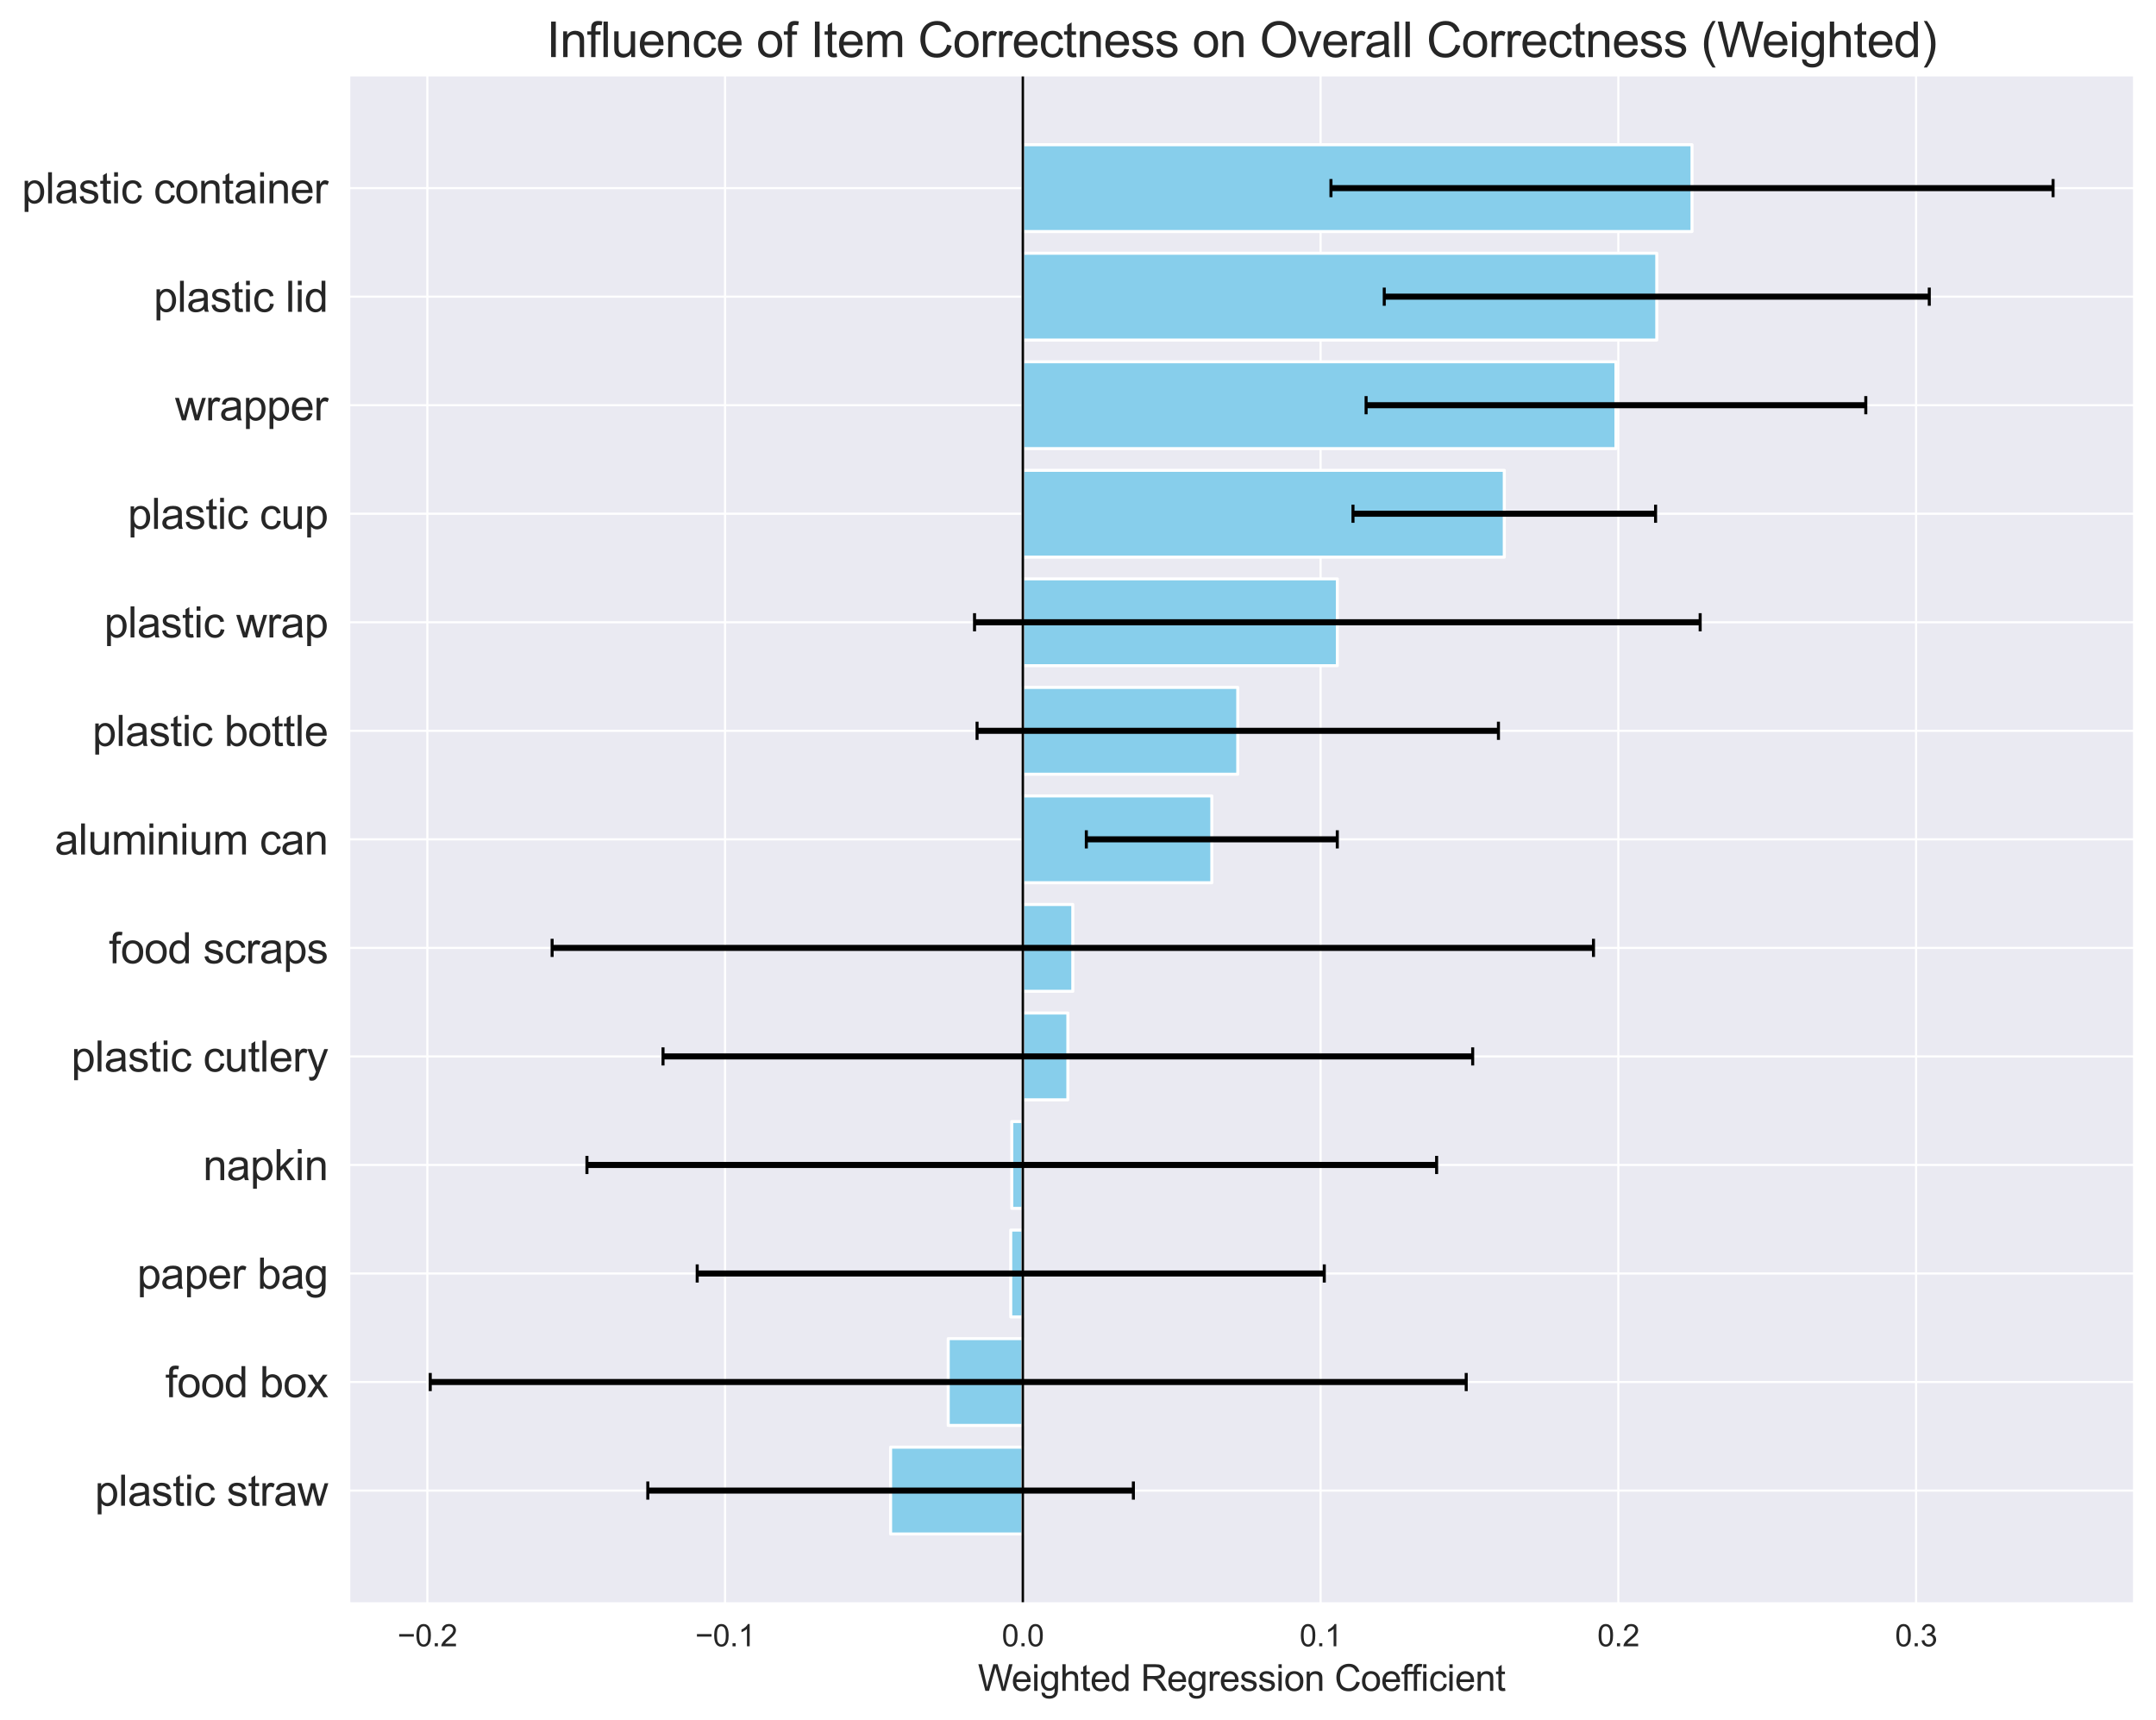 <?xml version="1.0" encoding="utf-8" standalone="no"?>
<!DOCTYPE svg PUBLIC "-//W3C//DTD SVG 1.1//EN"
  "http://www.w3.org/Graphics/SVG/1.1/DTD/svg11.dtd">
<svg xmlns:xlink="http://www.w3.org/1999/xlink" width="712.439pt" height="568.34pt" viewBox="0 0 712.439 568.34" xmlns="http://www.w3.org/2000/svg" version="1.1">
 <defs>
  <style type="text/css">*{stroke-linejoin: round; stroke-linecap: butt}</style>
 </defs>
 <g id="figure_1">
  <g id="patch_1">
   <path d="M 0 568.34 
L 712.439 568.34 
L 712.439 0 
L 0 0 
z
" style="fill: #ffffff"/>
  </g>
  <g id="axes_1">
   <g id="patch_2">
    <path d="M 115.359 529.734 
L 705.239 529.734 
L 705.239 24.858 
L 115.359 24.858 
z
" style="fill: #eaeaf2"/>
   </g>
   <g id="matplotlib.axis_1">
    <g id="xtick_1">
     <g id="line2d_1">
      <path d="M 141.21 529.734 
L 141.21 24.858 
" clip-path="url(#p2d9916a44b)" style="fill: none; stroke: #ffffff; stroke-width: 0.7; stroke-linecap: round"/>
     </g>
     <g id="text_1">
      <!-- −0.2 -->
      <g style="fill: #262626" transform="translate(131.34 543.892) scale(0.1 -0.1)">
       <defs>
        <path id="ArialMT-2212" d="M 3381 1997 
L 356 1997 
L 356 2522 
L 3381 2522 
L 3381 1997 
z
" transform="scale(0.016)"/>
        <path id="ArialMT-30" d="M 266 2259 
Q 266 3072 433 3567 
Q 600 4063 929 4331 
Q 1259 4600 1759 4600 
Q 2128 4600 2406 4451 
Q 2684 4303 2865 4023 
Q 3047 3744 3150 3342 
Q 3253 2941 3253 2259 
Q 3253 1453 3087 958 
Q 2922 463 2592 192 
Q 2263 -78 1759 -78 
Q 1097 -78 719 397 
Q 266 969 266 2259 
z
M 844 2259 
Q 844 1131 1108 757 
Q 1372 384 1759 384 
Q 2147 384 2411 759 
Q 2675 1134 2675 2259 
Q 2675 3391 2411 3762 
Q 2147 4134 1753 4134 
Q 1366 4134 1134 3806 
Q 844 3388 844 2259 
z
" transform="scale(0.016)"/>
        <path id="ArialMT-2e" d="M 581 0 
L 581 641 
L 1222 641 
L 1222 0 
L 581 0 
z
" transform="scale(0.016)"/>
        <path id="ArialMT-32" d="M 3222 541 
L 3222 0 
L 194 0 
Q 188 203 259 391 
Q 375 700 629 1000 
Q 884 1300 1366 1694 
Q 2113 2306 2375 2664 
Q 2638 3022 2638 3341 
Q 2638 3675 2398 3904 
Q 2159 4134 1775 4134 
Q 1369 4134 1125 3890 
Q 881 3647 878 3216 
L 300 3275 
Q 359 3922 746 4261 
Q 1134 4600 1788 4600 
Q 2447 4600 2831 4234 
Q 3216 3869 3216 3328 
Q 3216 3053 3103 2787 
Q 2991 2522 2730 2228 
Q 2469 1934 1863 1422 
Q 1356 997 1212 845 
Q 1069 694 975 541 
L 3222 541 
z
" transform="scale(0.016)"/>
       </defs>
       <use xlink:href="#ArialMT-2212"/>
       <use xlink:href="#ArialMT-30" transform="translate(58.398 0)"/>
       <use xlink:href="#ArialMT-2e" transform="translate(114.014 0)"/>
       <use xlink:href="#ArialMT-32" transform="translate(141.797 0)"/>
      </g>
     </g>
    </g>
    <g id="xtick_2">
     <g id="line2d_2">
      <path d="M 239.6 529.734 
L 239.6 24.858 
" clip-path="url(#p2d9916a44b)" style="fill: none; stroke: #ffffff; stroke-width: 0.7; stroke-linecap: round"/>
     </g>
     <g id="text_2">
      <!-- −0.1 -->
      <g style="fill: #262626" transform="translate(229.73 543.892) scale(0.1 -0.1)">
       <defs>
        <path id="ArialMT-31" d="M 2384 0 
L 1822 0 
L 1822 3584 
Q 1619 3391 1289 3197 
Q 959 3003 697 2906 
L 697 3450 
Q 1169 3672 1522 3987 
Q 1875 4303 2022 4600 
L 2384 4600 
L 2384 0 
z
" transform="scale(0.016)"/>
       </defs>
       <use xlink:href="#ArialMT-2212"/>
       <use xlink:href="#ArialMT-30" transform="translate(58.398 0)"/>
       <use xlink:href="#ArialMT-2e" transform="translate(114.014 0)"/>
       <use xlink:href="#ArialMT-31" transform="translate(141.797 0)"/>
      </g>
     </g>
    </g>
    <g id="xtick_3">
     <g id="line2d_3">
      <path d="M 337.991 529.734 
L 337.991 24.858 
" clip-path="url(#p2d9916a44b)" style="fill: none; stroke: #ffffff; stroke-width: 0.7; stroke-linecap: round"/>
     </g>
     <g id="text_3">
      <!-- 0.0 -->
      <g style="fill: #262626" transform="translate(331.041 543.892) scale(0.1 -0.1)">
       <use xlink:href="#ArialMT-30"/>
       <use xlink:href="#ArialMT-2e" transform="translate(55.615 0)"/>
       <use xlink:href="#ArialMT-30" transform="translate(83.398 0)"/>
      </g>
     </g>
    </g>
    <g id="xtick_4">
     <g id="line2d_4">
      <path d="M 436.381 529.734 
L 436.381 24.858 
" clip-path="url(#p2d9916a44b)" style="fill: none; stroke: #ffffff; stroke-width: 0.7; stroke-linecap: round"/>
     </g>
     <g id="text_4">
      <!-- 0.1 -->
      <g style="fill: #262626" transform="translate(429.431 543.892) scale(0.1 -0.1)">
       <use xlink:href="#ArialMT-30"/>
       <use xlink:href="#ArialMT-2e" transform="translate(55.615 0)"/>
       <use xlink:href="#ArialMT-31" transform="translate(83.398 0)"/>
      </g>
     </g>
    </g>
    <g id="xtick_5">
     <g id="line2d_5">
      <path d="M 534.771 529.734 
L 534.771 24.858 
" clip-path="url(#p2d9916a44b)" style="fill: none; stroke: #ffffff; stroke-width: 0.7; stroke-linecap: round"/>
     </g>
     <g id="text_5">
      <!-- 0.2 -->
      <g style="fill: #262626" transform="translate(527.821 543.892) scale(0.1 -0.1)">
       <use xlink:href="#ArialMT-30"/>
       <use xlink:href="#ArialMT-2e" transform="translate(55.615 0)"/>
       <use xlink:href="#ArialMT-32" transform="translate(83.398 0)"/>
      </g>
     </g>
    </g>
    <g id="xtick_6">
     <g id="line2d_6">
      <path d="M 633.161 529.734 
L 633.161 24.858 
" clip-path="url(#p2d9916a44b)" style="fill: none; stroke: #ffffff; stroke-width: 0.7; stroke-linecap: round"/>
     </g>
     <g id="text_6">
      <!-- 0.3 -->
      <g style="fill: #262626" transform="translate(626.211 543.892) scale(0.1 -0.1)">
       <defs>
        <path id="ArialMT-33" d="M 269 1209 
L 831 1284 
Q 928 806 1161 595 
Q 1394 384 1728 384 
Q 2125 384 2398 659 
Q 2672 934 2672 1341 
Q 2672 1728 2419 1979 
Q 2166 2231 1775 2231 
Q 1616 2231 1378 2169 
L 1441 2663 
Q 1497 2656 1531 2656 
Q 1891 2656 2178 2843 
Q 2466 3031 2466 3422 
Q 2466 3731 2256 3934 
Q 2047 4138 1716 4138 
Q 1388 4138 1169 3931 
Q 950 3725 888 3313 
L 325 3413 
Q 428 3978 793 4289 
Q 1159 4600 1703 4600 
Q 2078 4600 2393 4439 
Q 2709 4278 2876 4000 
Q 3044 3722 3044 3409 
Q 3044 3113 2884 2869 
Q 2725 2625 2413 2481 
Q 2819 2388 3044 2092 
Q 3269 1797 3269 1353 
Q 3269 753 2831 336 
Q 2394 -81 1725 -81 
Q 1122 -81 723 278 
Q 325 638 269 1209 
z
" transform="scale(0.016)"/>
       </defs>
       <use xlink:href="#ArialMT-30"/>
       <use xlink:href="#ArialMT-2e" transform="translate(55.615 0)"/>
       <use xlink:href="#ArialMT-33" transform="translate(83.398 0)"/>
      </g>
     </g>
    </g>
    <g id="text_7">
     <!-- Weighted Regression Coefficient -->
     <g style="fill: #262626" transform="translate(323.136 558.615) scale(0.12 -0.12)">
      <defs>
       <path id="ArialMT-57" d="M 1294 0 
L 78 4581 
L 700 4581 
L 1397 1578 
Q 1509 1106 1591 641 
Q 1766 1375 1797 1488 
L 2669 4581 
L 3400 4581 
L 4056 2263 
Q 4303 1400 4413 641 
Q 4500 1075 4641 1638 
L 5359 4581 
L 5969 4581 
L 4713 0 
L 4128 0 
L 3163 3491 
Q 3041 3928 3019 4028 
Q 2947 3713 2884 3491 
L 1913 0 
L 1294 0 
z
" transform="scale(0.016)"/>
       <path id="ArialMT-65" d="M 2694 1069 
L 3275 997 
Q 3138 488 2766 206 
Q 2394 -75 1816 -75 
Q 1088 -75 661 373 
Q 234 822 234 1631 
Q 234 2469 665 2931 
Q 1097 3394 1784 3394 
Q 2450 3394 2872 2941 
Q 3294 2488 3294 1666 
Q 3294 1616 3291 1516 
L 816 1516 
Q 847 969 1125 678 
Q 1403 388 1819 388 
Q 2128 388 2347 550 
Q 2566 713 2694 1069 
z
M 847 1978 
L 2700 1978 
Q 2663 2397 2488 2606 
Q 2219 2931 1791 2931 
Q 1403 2931 1139 2672 
Q 875 2413 847 1978 
z
" transform="scale(0.016)"/>
       <path id="ArialMT-69" d="M 425 3934 
L 425 4581 
L 988 4581 
L 988 3934 
L 425 3934 
z
M 425 0 
L 425 3319 
L 988 3319 
L 988 0 
L 425 0 
z
" transform="scale(0.016)"/>
       <path id="ArialMT-67" d="M 319 -275 
L 866 -356 
Q 900 -609 1056 -725 
Q 1266 -881 1628 -881 
Q 2019 -881 2231 -725 
Q 2444 -569 2519 -288 
Q 2563 -116 2559 434 
Q 2191 0 1641 0 
Q 956 0 581 494 
Q 206 988 206 1678 
Q 206 2153 378 2554 
Q 550 2956 876 3175 
Q 1203 3394 1644 3394 
Q 2231 3394 2613 2919 
L 2613 3319 
L 3131 3319 
L 3131 450 
Q 3131 -325 2973 -648 
Q 2816 -972 2473 -1159 
Q 2131 -1347 1631 -1347 
Q 1038 -1347 672 -1080 
Q 306 -813 319 -275 
z
M 784 1719 
Q 784 1066 1043 766 
Q 1303 466 1694 466 
Q 2081 466 2343 764 
Q 2606 1063 2606 1700 
Q 2606 2309 2336 2618 
Q 2066 2928 1684 2928 
Q 1309 2928 1046 2623 
Q 784 2319 784 1719 
z
" transform="scale(0.016)"/>
       <path id="ArialMT-68" d="M 422 0 
L 422 4581 
L 984 4581 
L 984 2938 
Q 1378 3394 1978 3394 
Q 2347 3394 2619 3248 
Q 2891 3103 3008 2847 
Q 3125 2591 3125 2103 
L 3125 0 
L 2563 0 
L 2563 2103 
Q 2563 2525 2380 2717 
Q 2197 2909 1863 2909 
Q 1613 2909 1392 2779 
Q 1172 2650 1078 2428 
Q 984 2206 984 1816 
L 984 0 
L 422 0 
z
" transform="scale(0.016)"/>
       <path id="ArialMT-74" d="M 1650 503 
L 1731 6 
Q 1494 -44 1306 -44 
Q 1000 -44 831 53 
Q 663 150 594 308 
Q 525 466 525 972 
L 525 2881 
L 113 2881 
L 113 3319 
L 525 3319 
L 525 4141 
L 1084 4478 
L 1084 3319 
L 1650 3319 
L 1650 2881 
L 1084 2881 
L 1084 941 
Q 1084 700 1114 631 
Q 1144 563 1211 522 
Q 1278 481 1403 481 
Q 1497 481 1650 503 
z
" transform="scale(0.016)"/>
       <path id="ArialMT-64" d="M 2575 0 
L 2575 419 
Q 2259 -75 1647 -75 
Q 1250 -75 917 144 
Q 584 363 401 755 
Q 219 1147 219 1656 
Q 219 2153 384 2558 
Q 550 2963 881 3178 
Q 1213 3394 1622 3394 
Q 1922 3394 2156 3267 
Q 2391 3141 2538 2938 
L 2538 4581 
L 3097 4581 
L 3097 0 
L 2575 0 
z
M 797 1656 
Q 797 1019 1065 703 
Q 1334 388 1700 388 
Q 2069 388 2326 689 
Q 2584 991 2584 1609 
Q 2584 2291 2321 2609 
Q 2059 2928 1675 2928 
Q 1300 2928 1048 2622 
Q 797 2316 797 1656 
z
" transform="scale(0.016)"/>
       <path id="ArialMT-20" transform="scale(0.016)"/>
       <path id="ArialMT-52" d="M 503 0 
L 503 4581 
L 2534 4581 
Q 3147 4581 3465 4457 
Q 3784 4334 3975 4021 
Q 4166 3709 4166 3331 
Q 4166 2844 3850 2509 
Q 3534 2175 2875 2084 
Q 3116 1969 3241 1856 
Q 3506 1613 3744 1247 
L 4541 0 
L 3778 0 
L 3172 953 
Q 2906 1366 2734 1584 
Q 2563 1803 2427 1890 
Q 2291 1978 2150 2013 
Q 2047 2034 1813 2034 
L 1109 2034 
L 1109 0 
L 503 0 
z
M 1109 2559 
L 2413 2559 
Q 2828 2559 3062 2645 
Q 3297 2731 3419 2920 
Q 3541 3109 3541 3331 
Q 3541 3656 3305 3865 
Q 3069 4075 2559 4075 
L 1109 4075 
L 1109 2559 
z
" transform="scale(0.016)"/>
       <path id="ArialMT-72" d="M 416 0 
L 416 3319 
L 922 3319 
L 922 2816 
Q 1116 3169 1280 3281 
Q 1444 3394 1641 3394 
Q 1925 3394 2219 3213 
L 2025 2691 
Q 1819 2813 1613 2813 
Q 1428 2813 1281 2702 
Q 1134 2591 1072 2394 
Q 978 2094 978 1738 
L 978 0 
L 416 0 
z
" transform="scale(0.016)"/>
       <path id="ArialMT-73" d="M 197 991 
L 753 1078 
Q 800 744 1014 566 
Q 1228 388 1613 388 
Q 2000 388 2187 545 
Q 2375 703 2375 916 
Q 2375 1106 2209 1216 
Q 2094 1291 1634 1406 
Q 1016 1563 777 1677 
Q 538 1791 414 1992 
Q 291 2194 291 2438 
Q 291 2659 392 2848 
Q 494 3038 669 3163 
Q 800 3259 1026 3326 
Q 1253 3394 1513 3394 
Q 1903 3394 2198 3281 
Q 2494 3169 2634 2976 
Q 2775 2784 2828 2463 
L 2278 2388 
Q 2241 2644 2061 2787 
Q 1881 2931 1553 2931 
Q 1166 2931 1000 2803 
Q 834 2675 834 2503 
Q 834 2394 903 2306 
Q 972 2216 1119 2156 
Q 1203 2125 1616 2013 
Q 2213 1853 2448 1751 
Q 2684 1650 2818 1456 
Q 2953 1263 2953 975 
Q 2953 694 2789 445 
Q 2625 197 2315 61 
Q 2006 -75 1616 -75 
Q 969 -75 630 194 
Q 291 463 197 991 
z
" transform="scale(0.016)"/>
       <path id="ArialMT-6f" d="M 213 1659 
Q 213 2581 725 3025 
Q 1153 3394 1769 3394 
Q 2453 3394 2887 2945 
Q 3322 2497 3322 1706 
Q 3322 1066 3130 698 
Q 2938 331 2570 128 
Q 2203 -75 1769 -75 
Q 1072 -75 642 372 
Q 213 819 213 1659 
z
M 791 1659 
Q 791 1022 1069 705 
Q 1347 388 1769 388 
Q 2188 388 2466 706 
Q 2744 1025 2744 1678 
Q 2744 2294 2464 2611 
Q 2184 2928 1769 2928 
Q 1347 2928 1069 2612 
Q 791 2297 791 1659 
z
" transform="scale(0.016)"/>
       <path id="ArialMT-6e" d="M 422 0 
L 422 3319 
L 928 3319 
L 928 2847 
Q 1294 3394 1984 3394 
Q 2284 3394 2536 3286 
Q 2788 3178 2913 3003 
Q 3038 2828 3088 2588 
Q 3119 2431 3119 2041 
L 3119 0 
L 2556 0 
L 2556 2019 
Q 2556 2363 2490 2533 
Q 2425 2703 2258 2804 
Q 2091 2906 1866 2906 
Q 1506 2906 1245 2678 
Q 984 2450 984 1813 
L 984 0 
L 422 0 
z
" transform="scale(0.016)"/>
       <path id="ArialMT-43" d="M 3763 1606 
L 4369 1453 
Q 4178 706 3683 314 
Q 3188 -78 2472 -78 
Q 1731 -78 1267 223 
Q 803 525 561 1097 
Q 319 1669 319 2325 
Q 319 3041 592 3573 
Q 866 4106 1370 4382 
Q 1875 4659 2481 4659 
Q 3169 4659 3637 4309 
Q 4106 3959 4291 3325 
L 3694 3184 
Q 3534 3684 3231 3912 
Q 2928 4141 2469 4141 
Q 1941 4141 1586 3887 
Q 1231 3634 1087 3207 
Q 944 2781 944 2328 
Q 944 1744 1114 1308 
Q 1284 872 1643 656 
Q 2003 441 2422 441 
Q 2931 441 3284 734 
Q 3638 1028 3763 1606 
z
" transform="scale(0.016)"/>
       <path id="ArialMT-66" d="M 556 0 
L 556 2881 
L 59 2881 
L 59 3319 
L 556 3319 
L 556 3672 
Q 556 4006 616 4169 
Q 697 4388 901 4523 
Q 1106 4659 1475 4659 
Q 1713 4659 2000 4603 
L 1916 4113 
Q 1741 4144 1584 4144 
Q 1328 4144 1222 4034 
Q 1116 3925 1116 3625 
L 1116 3319 
L 1763 3319 
L 1763 2881 
L 1116 2881 
L 1116 0 
L 556 0 
z
" transform="scale(0.016)"/>
       <path id="ArialMT-63" d="M 2588 1216 
L 3141 1144 
Q 3050 572 2676 248 
Q 2303 -75 1759 -75 
Q 1078 -75 664 370 
Q 250 816 250 1647 
Q 250 2184 428 2587 
Q 606 2991 970 3192 
Q 1334 3394 1763 3394 
Q 2303 3394 2647 3120 
Q 2991 2847 3088 2344 
L 2541 2259 
Q 2463 2594 2264 2762 
Q 2066 2931 1784 2931 
Q 1359 2931 1093 2626 
Q 828 2322 828 1663 
Q 828 994 1084 691 
Q 1341 388 1753 388 
Q 2084 388 2306 591 
Q 2528 794 2588 1216 
z
" transform="scale(0.016)"/>
      </defs>
      <use xlink:href="#ArialMT-57"/>
      <use xlink:href="#ArialMT-65" transform="translate(92.635 0)"/>
      <use xlink:href="#ArialMT-69" transform="translate(148.25 0)"/>
      <use xlink:href="#ArialMT-67" transform="translate(170.467 0)"/>
      <use xlink:href="#ArialMT-68" transform="translate(226.082 0)"/>
      <use xlink:href="#ArialMT-74" transform="translate(281.697 0)"/>
      <use xlink:href="#ArialMT-65" transform="translate(309.48 0)"/>
      <use xlink:href="#ArialMT-64" transform="translate(365.096 0)"/>
      <use xlink:href="#ArialMT-20" transform="translate(420.711 0)"/>
      <use xlink:href="#ArialMT-52" transform="translate(448.494 0)"/>
      <use xlink:href="#ArialMT-65" transform="translate(520.711 0)"/>
      <use xlink:href="#ArialMT-67" transform="translate(576.326 0)"/>
      <use xlink:href="#ArialMT-72" transform="translate(631.941 0)"/>
      <use xlink:href="#ArialMT-65" transform="translate(665.242 0)"/>
      <use xlink:href="#ArialMT-73" transform="translate(720.857 0)"/>
      <use xlink:href="#ArialMT-73" transform="translate(770.857 0)"/>
      <use xlink:href="#ArialMT-69" transform="translate(820.857 0)"/>
      <use xlink:href="#ArialMT-6f" transform="translate(843.074 0)"/>
      <use xlink:href="#ArialMT-6e" transform="translate(898.689 0)"/>
      <use xlink:href="#ArialMT-20" transform="translate(954.305 0)"/>
      <use xlink:href="#ArialMT-43" transform="translate(982.088 0)"/>
      <use xlink:href="#ArialMT-6f" transform="translate(1054.305 0)"/>
      <use xlink:href="#ArialMT-65" transform="translate(1109.92 0)"/>
      <use xlink:href="#ArialMT-66" transform="translate(1165.535 0)"/>
      <use xlink:href="#ArialMT-66" transform="translate(1191.568 0)"/>
      <use xlink:href="#ArialMT-69" transform="translate(1219.352 0)"/>
      <use xlink:href="#ArialMT-63" transform="translate(1241.568 0)"/>
      <use xlink:href="#ArialMT-69" transform="translate(1291.568 0)"/>
      <use xlink:href="#ArialMT-65" transform="translate(1313.785 0)"/>
      <use xlink:href="#ArialMT-6e" transform="translate(1369.4 0)"/>
      <use xlink:href="#ArialMT-74" transform="translate(1425.016 0)"/>
     </g>
    </g>
   </g>
   <g id="matplotlib.axis_2">
    <g id="ytick_1">
     <g id="line2d_7">
      <path d="M 115.359 492.442 
L 705.239 492.442 
" clip-path="url(#p2d9916a44b)" style="fill: none; stroke: #ffffff; stroke-width: 0.7; stroke-linecap: round"/>
     </g>
     <g id="text_8">
      <!-- plastic straw -->
      <g style="fill: #262626" transform="translate(31.341 497.452) scale(0.14 -0.14)">
       <defs>
        <path id="ArialMT-70" d="M 422 -1272 
L 422 3319 
L 934 3319 
L 934 2888 
Q 1116 3141 1344 3267 
Q 1572 3394 1897 3394 
Q 2322 3394 2647 3175 
Q 2972 2956 3137 2557 
Q 3303 2159 3303 1684 
Q 3303 1175 3120 767 
Q 2938 359 2589 142 
Q 2241 -75 1856 -75 
Q 1575 -75 1351 44 
Q 1128 163 984 344 
L 984 -1272 
L 422 -1272 
z
M 931 1641 
Q 931 1000 1190 694 
Q 1450 388 1819 388 
Q 2194 388 2461 705 
Q 2728 1022 2728 1688 
Q 2728 2322 2467 2637 
Q 2206 2953 1844 2953 
Q 1484 2953 1207 2617 
Q 931 2281 931 1641 
z
" transform="scale(0.016)"/>
        <path id="ArialMT-6c" d="M 409 0 
L 409 4581 
L 972 4581 
L 972 0 
L 409 0 
z
" transform="scale(0.016)"/>
        <path id="ArialMT-61" d="M 2588 409 
Q 2275 144 1986 34 
Q 1697 -75 1366 -75 
Q 819 -75 525 192 
Q 231 459 231 875 
Q 231 1119 342 1320 
Q 453 1522 633 1644 
Q 813 1766 1038 1828 
Q 1203 1872 1538 1913 
Q 2219 1994 2541 2106 
Q 2544 2222 2544 2253 
Q 2544 2597 2384 2738 
Q 2169 2928 1744 2928 
Q 1347 2928 1158 2789 
Q 969 2650 878 2297 
L 328 2372 
Q 403 2725 575 2942 
Q 747 3159 1072 3276 
Q 1397 3394 1825 3394 
Q 2250 3394 2515 3294 
Q 2781 3194 2906 3042 
Q 3031 2891 3081 2659 
Q 3109 2516 3109 2141 
L 3109 1391 
Q 3109 606 3145 398 
Q 3181 191 3288 0 
L 2700 0 
Q 2613 175 2588 409 
z
M 2541 1666 
Q 2234 1541 1622 1453 
Q 1275 1403 1131 1340 
Q 988 1278 909 1158 
Q 831 1038 831 891 
Q 831 666 1001 516 
Q 1172 366 1500 366 
Q 1825 366 2078 508 
Q 2331 650 2450 897 
Q 2541 1088 2541 1459 
L 2541 1666 
z
" transform="scale(0.016)"/>
        <path id="ArialMT-77" d="M 1034 0 
L 19 3319 
L 600 3319 
L 1128 1403 
L 1325 691 
Q 1338 744 1497 1375 
L 2025 3319 
L 2603 3319 
L 3100 1394 
L 3266 759 
L 3456 1400 
L 4025 3319 
L 4572 3319 
L 3534 0 
L 2950 0 
L 2422 1988 
L 2294 2553 
L 1622 0 
L 1034 0 
z
" transform="scale(0.016)"/>
       </defs>
       <use xlink:href="#ArialMT-70"/>
       <use xlink:href="#ArialMT-6c" transform="translate(55.615 0)"/>
       <use xlink:href="#ArialMT-61" transform="translate(77.832 0)"/>
       <use xlink:href="#ArialMT-73" transform="translate(133.447 0)"/>
       <use xlink:href="#ArialMT-74" transform="translate(183.447 0)"/>
       <use xlink:href="#ArialMT-69" transform="translate(211.23 0)"/>
       <use xlink:href="#ArialMT-63" transform="translate(233.447 0)"/>
       <use xlink:href="#ArialMT-20" transform="translate(283.447 0)"/>
       <use xlink:href="#ArialMT-73" transform="translate(311.23 0)"/>
       <use xlink:href="#ArialMT-74" transform="translate(361.23 0)"/>
       <use xlink:href="#ArialMT-72" transform="translate(389.014 0)"/>
       <use xlink:href="#ArialMT-61" transform="translate(422.314 0)"/>
       <use xlink:href="#ArialMT-77" transform="translate(477.93 0)"/>
      </g>
     </g>
    </g>
    <g id="ytick_2">
     <g id="line2d_8">
      <path d="M 115.359 456.584 
L 705.239 456.584 
" clip-path="url(#p2d9916a44b)" style="fill: none; stroke: #ffffff; stroke-width: 0.7; stroke-linecap: round"/>
     </g>
     <g id="text_9">
      <!-- food box -->
      <g style="fill: #262626" transform="translate(54.653 461.595) scale(0.14 -0.14)">
       <defs>
        <path id="ArialMT-62" d="M 941 0 
L 419 0 
L 419 4581 
L 981 4581 
L 981 2947 
Q 1338 3394 1891 3394 
Q 2197 3394 2470 3270 
Q 2744 3147 2920 2923 
Q 3097 2700 3197 2384 
Q 3297 2069 3297 1709 
Q 3297 856 2875 390 
Q 2453 -75 1863 -75 
Q 1275 -75 941 416 
L 941 0 
z
M 934 1684 
Q 934 1088 1097 822 
Q 1363 388 1816 388 
Q 2184 388 2453 708 
Q 2722 1028 2722 1663 
Q 2722 2313 2464 2622 
Q 2206 2931 1841 2931 
Q 1472 2931 1203 2611 
Q 934 2291 934 1684 
z
" transform="scale(0.016)"/>
        <path id="ArialMT-78" d="M 47 0 
L 1259 1725 
L 138 3319 
L 841 3319 
L 1350 2541 
Q 1494 2319 1581 2169 
Q 1719 2375 1834 2534 
L 2394 3319 
L 3066 3319 
L 1919 1756 
L 3153 0 
L 2463 0 
L 1781 1031 
L 1600 1309 
L 728 0 
L 47 0 
z
" transform="scale(0.016)"/>
       </defs>
       <use xlink:href="#ArialMT-66"/>
       <use xlink:href="#ArialMT-6f" transform="translate(27.783 0)"/>
       <use xlink:href="#ArialMT-6f" transform="translate(83.398 0)"/>
       <use xlink:href="#ArialMT-64" transform="translate(139.014 0)"/>
       <use xlink:href="#ArialMT-20" transform="translate(194.629 0)"/>
       <use xlink:href="#ArialMT-62" transform="translate(222.412 0)"/>
       <use xlink:href="#ArialMT-6f" transform="translate(278.027 0)"/>
       <use xlink:href="#ArialMT-78" transform="translate(333.643 0)"/>
      </g>
     </g>
    </g>
    <g id="ytick_3">
     <g id="line2d_9">
      <path d="M 115.359 420.726 
L 705.239 420.726 
" clip-path="url(#p2d9916a44b)" style="fill: none; stroke: #ffffff; stroke-width: 0.7; stroke-linecap: round"/>
     </g>
     <g id="text_10">
      <!-- paper bag -->
      <g style="fill: #262626" transform="translate(45.311 425.737) scale(0.14 -0.14)">
       <use xlink:href="#ArialMT-70"/>
       <use xlink:href="#ArialMT-61" transform="translate(55.615 0)"/>
       <use xlink:href="#ArialMT-70" transform="translate(111.23 0)"/>
       <use xlink:href="#ArialMT-65" transform="translate(166.846 0)"/>
       <use xlink:href="#ArialMT-72" transform="translate(222.461 0)"/>
       <use xlink:href="#ArialMT-20" transform="translate(255.762 0)"/>
       <use xlink:href="#ArialMT-62" transform="translate(283.545 0)"/>
       <use xlink:href="#ArialMT-61" transform="translate(339.16 0)"/>
       <use xlink:href="#ArialMT-67" transform="translate(394.775 0)"/>
      </g>
     </g>
    </g>
    <g id="ytick_4">
     <g id="line2d_10">
      <path d="M 115.359 384.869 
L 705.239 384.869 
" clip-path="url(#p2d9916a44b)" style="fill: none; stroke: #ffffff; stroke-width: 0.7; stroke-linecap: round"/>
     </g>
     <g id="text_11">
      <!-- napkin -->
      <g style="fill: #262626" transform="translate(67.107 389.879) scale(0.14 -0.14)">
       <defs>
        <path id="ArialMT-6b" d="M 425 0 
L 425 4581 
L 988 4581 
L 988 1969 
L 2319 3319 
L 3047 3319 
L 1778 2088 
L 3175 0 
L 2481 0 
L 1384 1697 
L 988 1316 
L 988 0 
L 425 0 
z
" transform="scale(0.016)"/>
       </defs>
       <use xlink:href="#ArialMT-6e"/>
       <use xlink:href="#ArialMT-61" transform="translate(55.615 0)"/>
       <use xlink:href="#ArialMT-70" transform="translate(111.23 0)"/>
       <use xlink:href="#ArialMT-6b" transform="translate(166.846 0)"/>
       <use xlink:href="#ArialMT-69" transform="translate(216.846 0)"/>
       <use xlink:href="#ArialMT-6e" transform="translate(239.062 0)"/>
      </g>
     </g>
    </g>
    <g id="ytick_5">
     <g id="line2d_11">
      <path d="M 115.359 349.011 
L 705.239 349.011 
" clip-path="url(#p2d9916a44b)" style="fill: none; stroke: #ffffff; stroke-width: 0.7; stroke-linecap: round"/>
     </g>
     <g id="text_12">
      <!-- plastic cutlery -->
      <g style="fill: #262626" transform="translate(23.556 354.021) scale(0.14 -0.14)">
       <defs>
        <path id="ArialMT-75" d="M 2597 0 
L 2597 488 
Q 2209 -75 1544 -75 
Q 1250 -75 995 37 
Q 741 150 617 320 
Q 494 491 444 738 
Q 409 903 409 1263 
L 409 3319 
L 972 3319 
L 972 1478 
Q 972 1038 1006 884 
Q 1059 663 1231 536 
Q 1403 409 1656 409 
Q 1909 409 2131 539 
Q 2353 669 2445 892 
Q 2538 1116 2538 1541 
L 2538 3319 
L 3100 3319 
L 3100 0 
L 2597 0 
z
" transform="scale(0.016)"/>
        <path id="ArialMT-79" d="M 397 -1278 
L 334 -750 
Q 519 -800 656 -800 
Q 844 -800 956 -737 
Q 1069 -675 1141 -563 
Q 1194 -478 1313 -144 
Q 1328 -97 1363 -6 
L 103 3319 
L 709 3319 
L 1400 1397 
Q 1534 1031 1641 628 
Q 1738 1016 1872 1384 
L 2581 3319 
L 3144 3319 
L 1881 -56 
Q 1678 -603 1566 -809 
Q 1416 -1088 1222 -1217 
Q 1028 -1347 759 -1347 
Q 597 -1347 397 -1278 
z
" transform="scale(0.016)"/>
       </defs>
       <use xlink:href="#ArialMT-70"/>
       <use xlink:href="#ArialMT-6c" transform="translate(55.615 0)"/>
       <use xlink:href="#ArialMT-61" transform="translate(77.832 0)"/>
       <use xlink:href="#ArialMT-73" transform="translate(133.447 0)"/>
       <use xlink:href="#ArialMT-74" transform="translate(183.447 0)"/>
       <use xlink:href="#ArialMT-69" transform="translate(211.23 0)"/>
       <use xlink:href="#ArialMT-63" transform="translate(233.447 0)"/>
       <use xlink:href="#ArialMT-20" transform="translate(283.447 0)"/>
       <use xlink:href="#ArialMT-63" transform="translate(311.23 0)"/>
       <use xlink:href="#ArialMT-75" transform="translate(361.23 0)"/>
       <use xlink:href="#ArialMT-74" transform="translate(416.846 0)"/>
       <use xlink:href="#ArialMT-6c" transform="translate(444.629 0)"/>
       <use xlink:href="#ArialMT-65" transform="translate(466.846 0)"/>
       <use xlink:href="#ArialMT-72" transform="translate(522.461 0)"/>
       <use xlink:href="#ArialMT-79" transform="translate(555.762 0)"/>
      </g>
     </g>
    </g>
    <g id="ytick_6">
     <g id="line2d_12">
      <path d="M 115.359 313.153 
L 705.239 313.153 
" clip-path="url(#p2d9916a44b)" style="fill: none; stroke: #ffffff; stroke-width: 0.7; stroke-linecap: round"/>
     </g>
     <g id="text_13">
      <!-- food scraps -->
      <g style="fill: #262626" transform="translate(35.992 318.249) scale(0.14 -0.14)">
       <use xlink:href="#ArialMT-66"/>
       <use xlink:href="#ArialMT-6f" transform="translate(27.783 0)"/>
       <use xlink:href="#ArialMT-6f" transform="translate(83.398 0)"/>
       <use xlink:href="#ArialMT-64" transform="translate(139.014 0)"/>
       <use xlink:href="#ArialMT-20" transform="translate(194.629 0)"/>
       <use xlink:href="#ArialMT-73" transform="translate(222.412 0)"/>
       <use xlink:href="#ArialMT-63" transform="translate(272.412 0)"/>
       <use xlink:href="#ArialMT-72" transform="translate(322.412 0)"/>
       <use xlink:href="#ArialMT-61" transform="translate(355.713 0)"/>
       <use xlink:href="#ArialMT-70" transform="translate(411.328 0)"/>
       <use xlink:href="#ArialMT-73" transform="translate(466.943 0)"/>
      </g>
     </g>
    </g>
    <g id="ytick_7">
     <g id="line2d_13">
      <path d="M 115.359 277.296 
L 705.239 277.296 
" clip-path="url(#p2d9916a44b)" style="fill: none; stroke: #ffffff; stroke-width: 0.7; stroke-linecap: round"/>
     </g>
     <g id="text_14">
      <!-- aluminium can -->
      <g style="fill: #262626" transform="translate(18.102 282.306) scale(0.14 -0.14)">
       <defs>
        <path id="ArialMT-6d" d="M 422 0 
L 422 3319 
L 925 3319 
L 925 2853 
Q 1081 3097 1340 3245 
Q 1600 3394 1931 3394 
Q 2300 3394 2536 3241 
Q 2772 3088 2869 2813 
Q 3263 3394 3894 3394 
Q 4388 3394 4653 3120 
Q 4919 2847 4919 2278 
L 4919 0 
L 4359 0 
L 4359 2091 
Q 4359 2428 4304 2576 
Q 4250 2725 4106 2815 
Q 3963 2906 3769 2906 
Q 3419 2906 3187 2673 
Q 2956 2441 2956 1928 
L 2956 0 
L 2394 0 
L 2394 2156 
Q 2394 2531 2256 2718 
Q 2119 2906 1806 2906 
Q 1569 2906 1367 2781 
Q 1166 2656 1075 2415 
Q 984 2175 984 1722 
L 984 0 
L 422 0 
z
" transform="scale(0.016)"/>
       </defs>
       <use xlink:href="#ArialMT-61"/>
       <use xlink:href="#ArialMT-6c" transform="translate(55.615 0)"/>
       <use xlink:href="#ArialMT-75" transform="translate(77.832 0)"/>
       <use xlink:href="#ArialMT-6d" transform="translate(133.447 0)"/>
       <use xlink:href="#ArialMT-69" transform="translate(216.748 0)"/>
       <use xlink:href="#ArialMT-6e" transform="translate(238.965 0)"/>
       <use xlink:href="#ArialMT-69" transform="translate(294.58 0)"/>
       <use xlink:href="#ArialMT-75" transform="translate(316.797 0)"/>
       <use xlink:href="#ArialMT-6d" transform="translate(372.412 0)"/>
       <use xlink:href="#ArialMT-20" transform="translate(455.713 0)"/>
       <use xlink:href="#ArialMT-63" transform="translate(483.496 0)"/>
       <use xlink:href="#ArialMT-61" transform="translate(533.496 0)"/>
       <use xlink:href="#ArialMT-6e" transform="translate(589.111 0)"/>
      </g>
     </g>
    </g>
    <g id="ytick_8">
     <g id="line2d_14">
      <path d="M 115.359 241.438 
L 705.239 241.438 
" clip-path="url(#p2d9916a44b)" style="fill: none; stroke: #ffffff; stroke-width: 0.7; stroke-linecap: round"/>
     </g>
     <g id="text_15">
      <!-- plastic bottle -->
      <g style="fill: #262626" transform="translate(30.543 246.448) scale(0.14 -0.14)">
       <use xlink:href="#ArialMT-70"/>
       <use xlink:href="#ArialMT-6c" transform="translate(55.615 0)"/>
       <use xlink:href="#ArialMT-61" transform="translate(77.832 0)"/>
       <use xlink:href="#ArialMT-73" transform="translate(133.447 0)"/>
       <use xlink:href="#ArialMT-74" transform="translate(183.447 0)"/>
       <use xlink:href="#ArialMT-69" transform="translate(211.23 0)"/>
       <use xlink:href="#ArialMT-63" transform="translate(233.447 0)"/>
       <use xlink:href="#ArialMT-20" transform="translate(283.447 0)"/>
       <use xlink:href="#ArialMT-62" transform="translate(311.23 0)"/>
       <use xlink:href="#ArialMT-6f" transform="translate(366.846 0)"/>
       <use xlink:href="#ArialMT-74" transform="translate(422.461 0)"/>
       <use xlink:href="#ArialMT-74" transform="translate(450.244 0)"/>
       <use xlink:href="#ArialMT-6c" transform="translate(478.027 0)"/>
       <use xlink:href="#ArialMT-65" transform="translate(500.244 0)"/>
      </g>
     </g>
    </g>
    <g id="ytick_9">
     <g id="line2d_15">
      <path d="M 115.359 205.58 
L 705.239 205.58 
" clip-path="url(#p2d9916a44b)" style="fill: none; stroke: #ffffff; stroke-width: 0.7; stroke-linecap: round"/>
     </g>
     <g id="text_16">
      <!-- plastic wrap -->
      <g style="fill: #262626" transform="translate(34.445 210.591) scale(0.14 -0.14)">
       <use xlink:href="#ArialMT-70"/>
       <use xlink:href="#ArialMT-6c" transform="translate(55.615 0)"/>
       <use xlink:href="#ArialMT-61" transform="translate(77.832 0)"/>
       <use xlink:href="#ArialMT-73" transform="translate(133.447 0)"/>
       <use xlink:href="#ArialMT-74" transform="translate(183.447 0)"/>
       <use xlink:href="#ArialMT-69" transform="translate(211.23 0)"/>
       <use xlink:href="#ArialMT-63" transform="translate(233.447 0)"/>
       <use xlink:href="#ArialMT-20" transform="translate(283.447 0)"/>
       <use xlink:href="#ArialMT-77" transform="translate(311.23 0)"/>
       <use xlink:href="#ArialMT-72" transform="translate(383.447 0)"/>
       <use xlink:href="#ArialMT-61" transform="translate(416.748 0)"/>
       <use xlink:href="#ArialMT-70" transform="translate(472.363 0)"/>
      </g>
     </g>
    </g>
    <g id="ytick_10">
     <g id="line2d_16">
      <path d="M 115.359 169.723 
L 705.239 169.723 
" clip-path="url(#p2d9916a44b)" style="fill: none; stroke: #ffffff; stroke-width: 0.7; stroke-linecap: round"/>
     </g>
     <g id="text_17">
      <!-- plastic cup -->
      <g style="fill: #262626" transform="translate(42.218 174.733) scale(0.14 -0.14)">
       <use xlink:href="#ArialMT-70"/>
       <use xlink:href="#ArialMT-6c" transform="translate(55.615 0)"/>
       <use xlink:href="#ArialMT-61" transform="translate(77.832 0)"/>
       <use xlink:href="#ArialMT-73" transform="translate(133.447 0)"/>
       <use xlink:href="#ArialMT-74" transform="translate(183.447 0)"/>
       <use xlink:href="#ArialMT-69" transform="translate(211.23 0)"/>
       <use xlink:href="#ArialMT-63" transform="translate(233.447 0)"/>
       <use xlink:href="#ArialMT-20" transform="translate(283.447 0)"/>
       <use xlink:href="#ArialMT-63" transform="translate(311.23 0)"/>
       <use xlink:href="#ArialMT-75" transform="translate(361.23 0)"/>
       <use xlink:href="#ArialMT-70" transform="translate(416.846 0)"/>
      </g>
     </g>
    </g>
    <g id="ytick_11">
     <g id="line2d_17">
      <path d="M 115.359 133.865 
L 705.239 133.865 
" clip-path="url(#p2d9916a44b)" style="fill: none; stroke: #ffffff; stroke-width: 0.7; stroke-linecap: round"/>
     </g>
     <g id="text_18">
      <!-- wrapper -->
      <g style="fill: #262626" transform="translate(57.784 138.875) scale(0.14 -0.14)">
       <use xlink:href="#ArialMT-77"/>
       <use xlink:href="#ArialMT-72" transform="translate(72.217 0)"/>
       <use xlink:href="#ArialMT-61" transform="translate(105.518 0)"/>
       <use xlink:href="#ArialMT-70" transform="translate(161.133 0)"/>
       <use xlink:href="#ArialMT-70" transform="translate(216.748 0)"/>
       <use xlink:href="#ArialMT-65" transform="translate(272.363 0)"/>
       <use xlink:href="#ArialMT-72" transform="translate(327.979 0)"/>
      </g>
     </g>
    </g>
    <g id="ytick_12">
     <g id="line2d_18">
      <path d="M 115.359 98.007 
L 705.239 98.007 
" clip-path="url(#p2d9916a44b)" style="fill: none; stroke: #ffffff; stroke-width: 0.7; stroke-linecap: round"/>
     </g>
     <g id="text_19">
      <!-- plastic lid -->
      <g style="fill: #262626" transform="translate(50.782 103.018) scale(0.14 -0.14)">
       <use xlink:href="#ArialMT-70"/>
       <use xlink:href="#ArialMT-6c" transform="translate(55.615 0)"/>
       <use xlink:href="#ArialMT-61" transform="translate(77.832 0)"/>
       <use xlink:href="#ArialMT-73" transform="translate(133.447 0)"/>
       <use xlink:href="#ArialMT-74" transform="translate(183.447 0)"/>
       <use xlink:href="#ArialMT-69" transform="translate(211.23 0)"/>
       <use xlink:href="#ArialMT-63" transform="translate(233.447 0)"/>
       <use xlink:href="#ArialMT-20" transform="translate(283.447 0)"/>
       <use xlink:href="#ArialMT-6c" transform="translate(311.23 0)"/>
       <use xlink:href="#ArialMT-69" transform="translate(333.447 0)"/>
       <use xlink:href="#ArialMT-64" transform="translate(355.664 0)"/>
      </g>
     </g>
    </g>
    <g id="ytick_13">
     <g id="line2d_19">
      <path d="M 115.359 62.149 
L 705.239 62.149 
" clip-path="url(#p2d9916a44b)" style="fill: none; stroke: #ffffff; stroke-width: 0.7; stroke-linecap: round"/>
     </g>
     <g id="text_20">
      <!-- plastic container -->
      <g style="fill: #262626" transform="translate(7.2 67.16) scale(0.14 -0.14)">
       <use xlink:href="#ArialMT-70"/>
       <use xlink:href="#ArialMT-6c" transform="translate(55.615 0)"/>
       <use xlink:href="#ArialMT-61" transform="translate(77.832 0)"/>
       <use xlink:href="#ArialMT-73" transform="translate(133.447 0)"/>
       <use xlink:href="#ArialMT-74" transform="translate(183.447 0)"/>
       <use xlink:href="#ArialMT-69" transform="translate(211.23 0)"/>
       <use xlink:href="#ArialMT-63" transform="translate(233.447 0)"/>
       <use xlink:href="#ArialMT-20" transform="translate(283.447 0)"/>
       <use xlink:href="#ArialMT-63" transform="translate(311.23 0)"/>
       <use xlink:href="#ArialMT-6f" transform="translate(361.23 0)"/>
       <use xlink:href="#ArialMT-6e" transform="translate(416.846 0)"/>
       <use xlink:href="#ArialMT-74" transform="translate(472.461 0)"/>
       <use xlink:href="#ArialMT-61" transform="translate(500.244 0)"/>
       <use xlink:href="#ArialMT-69" transform="translate(555.859 0)"/>
       <use xlink:href="#ArialMT-6e" transform="translate(578.076 0)"/>
       <use xlink:href="#ArialMT-65" transform="translate(633.691 0)"/>
       <use xlink:href="#ArialMT-72" transform="translate(689.307 0)"/>
      </g>
     </g>
    </g>
   </g>
   <g id="patch_3">
    <path d="M 337.991 506.785 
L 294.293 506.785 
L 294.293 478.099 
L 337.991 478.099 
z
" clip-path="url(#p2d9916a44b)" style="fill: #87ceeb; stroke: #ffffff; stroke-linejoin: miter"/>
   </g>
   <g id="patch_4">
    <path d="M 337.991 470.927 
L 313.337 470.927 
L 313.337 442.241 
L 337.991 442.241 
z
" clip-path="url(#p2d9916a44b)" style="fill: #87ceeb; stroke: #ffffff; stroke-linejoin: miter"/>
   </g>
   <g id="patch_5">
    <path d="M 337.991 435.069 
L 333.994 435.069 
L 333.994 406.383 
L 337.991 406.383 
z
" clip-path="url(#p2d9916a44b)" style="fill: #87ceeb; stroke: #ffffff; stroke-linejoin: miter"/>
   </g>
   <g id="patch_6">
    <path d="M 337.991 399.212 
L 334.337 399.212 
L 334.337 370.526 
L 337.991 370.526 
z
" clip-path="url(#p2d9916a44b)" style="fill: #87ceeb; stroke: #ffffff; stroke-linejoin: miter"/>
   </g>
   <g id="patch_7">
    <path d="M 337.991 363.354 
L 352.868 363.354 
L 352.868 334.668 
L 337.991 334.668 
z
" clip-path="url(#p2d9916a44b)" style="fill: #87ceeb; stroke: #ffffff; stroke-linejoin: miter"/>
   </g>
   <g id="patch_8">
    <path d="M 337.991 327.496 
L 354.502 327.496 
L 354.502 298.81 
L 337.991 298.81 
z
" clip-path="url(#p2d9916a44b)" style="fill: #87ceeb; stroke: #ffffff; stroke-linejoin: miter"/>
   </g>
   <g id="patch_9">
    <path d="M 337.991 291.639 
L 400.436 291.639 
L 400.436 262.953 
L 337.991 262.953 
z
" clip-path="url(#p2d9916a44b)" style="fill: #87ceeb; stroke: #ffffff; stroke-linejoin: miter"/>
   </g>
   <g id="patch_10">
    <path d="M 337.991 255.781 
L 409.01 255.781 
L 409.01 227.095 
L 337.991 227.095 
z
" clip-path="url(#p2d9916a44b)" style="fill: #87ceeb; stroke: #ffffff; stroke-linejoin: miter"/>
   </g>
   <g id="patch_11">
    <path d="M 337.991 219.923 
L 441.92 219.923 
L 441.92 191.237 
L 337.991 191.237 
z
" clip-path="url(#p2d9916a44b)" style="fill: #87ceeb; stroke: #ffffff; stroke-linejoin: miter"/>
   </g>
   <g id="patch_12">
    <path d="M 337.991 184.066 
L 497.082 184.066 
L 497.082 155.379 
L 337.991 155.379 
z
" clip-path="url(#p2d9916a44b)" style="fill: #87ceeb; stroke: #ffffff; stroke-linejoin: miter"/>
   </g>
   <g id="patch_13">
    <path d="M 337.991 148.208 
L 533.981 148.208 
L 533.981 119.522 
L 337.991 119.522 
z
" clip-path="url(#p2d9916a44b)" style="fill: #87ceeb; stroke: #ffffff; stroke-linejoin: miter"/>
   </g>
   <g id="patch_14">
    <path d="M 337.991 112.35 
L 547.472 112.35 
L 547.472 83.664 
L 337.991 83.664 
z
" clip-path="url(#p2d9916a44b)" style="fill: #87ceeb; stroke: #ffffff; stroke-linejoin: miter"/>
   </g>
   <g id="patch_15">
    <path d="M 337.991 76.493 
L 559.116 76.493 
L 559.116 47.806 
L 337.991 47.806 
z
" clip-path="url(#p2d9916a44b)" style="fill: #87ceeb; stroke: #ffffff; stroke-linejoin: miter"/>
   </g>
   <g id="LineCollection_1">
    <path d="M 214.066 492.442 
L 374.52 492.442 
" clip-path="url(#p2d9916a44b)" style="fill: none; stroke: #000000; stroke-width: 2"/>
    <path d="M 142.171 456.584 
L 484.503 456.584 
" clip-path="url(#p2d9916a44b)" style="fill: none; stroke: #000000; stroke-width: 2"/>
    <path d="M 230.388 420.726 
L 437.601 420.726 
" clip-path="url(#p2d9916a44b)" style="fill: none; stroke: #000000; stroke-width: 2"/>
    <path d="M 193.95 384.869 
L 474.723 384.869 
" clip-path="url(#p2d9916a44b)" style="fill: none; stroke: #000000; stroke-width: 2"/>
    <path d="M 219.093 349.011 
L 486.642 349.011 
" clip-path="url(#p2d9916a44b)" style="fill: none; stroke: #000000; stroke-width: 2"/>
    <path d="M 182.445 313.153 
L 526.559 313.153 
" clip-path="url(#p2d9916a44b)" style="fill: none; stroke: #000000; stroke-width: 2"/>
    <path d="M 358.97 277.296 
L 441.901 277.296 
" clip-path="url(#p2d9916a44b)" style="fill: none; stroke: #000000; stroke-width: 2"/>
    <path d="M 322.866 241.438 
L 495.153 241.438 
" clip-path="url(#p2d9916a44b)" style="fill: none; stroke: #000000; stroke-width: 2"/>
    <path d="M 322.03 205.58 
L 561.81 205.58 
" clip-path="url(#p2d9916a44b)" style="fill: none; stroke: #000000; stroke-width: 2"/>
    <path d="M 447.089 169.723 
L 547.075 169.723 
" clip-path="url(#p2d9916a44b)" style="fill: none; stroke: #000000; stroke-width: 2"/>
    <path d="M 451.421 133.865 
L 616.541 133.865 
" clip-path="url(#p2d9916a44b)" style="fill: none; stroke: #000000; stroke-width: 2"/>
    <path d="M 457.421 98.007 
L 637.522 98.007 
" clip-path="url(#p2d9916a44b)" style="fill: none; stroke: #000000; stroke-width: 2"/>
    <path d="M 439.807 62.149 
L 678.426 62.149 
" clip-path="url(#p2d9916a44b)" style="fill: none; stroke: #000000; stroke-width: 2"/>
   </g>
   <g id="line2d_20">
    <defs>
     <path id="mccef1c3159" d="M 0 3 
L 0 -3 
" style="stroke: #000000"/>
    </defs>
    <g clip-path="url(#p2d9916a44b)">
     <use xlink:href="#mccef1c3159" x="214.066" y="492.442" style="stroke: #000000"/>
     <use xlink:href="#mccef1c3159" x="142.171" y="456.584" style="stroke: #000000"/>
     <use xlink:href="#mccef1c3159" x="230.388" y="420.726" style="stroke: #000000"/>
     <use xlink:href="#mccef1c3159" x="193.95" y="384.869" style="stroke: #000000"/>
     <use xlink:href="#mccef1c3159" x="219.093" y="349.011" style="stroke: #000000"/>
     <use xlink:href="#mccef1c3159" x="182.445" y="313.153" style="stroke: #000000"/>
     <use xlink:href="#mccef1c3159" x="358.97" y="277.296" style="stroke: #000000"/>
     <use xlink:href="#mccef1c3159" x="322.866" y="241.438" style="stroke: #000000"/>
     <use xlink:href="#mccef1c3159" x="322.03" y="205.58" style="stroke: #000000"/>
     <use xlink:href="#mccef1c3159" x="447.089" y="169.723" style="stroke: #000000"/>
     <use xlink:href="#mccef1c3159" x="451.421" y="133.865" style="stroke: #000000"/>
     <use xlink:href="#mccef1c3159" x="457.421" y="98.007" style="stroke: #000000"/>
     <use xlink:href="#mccef1c3159" x="439.807" y="62.149" style="stroke: #000000"/>
    </g>
   </g>
   <g id="line2d_21">
    <g clip-path="url(#p2d9916a44b)">
     <use xlink:href="#mccef1c3159" x="374.52" y="492.442" style="stroke: #000000"/>
     <use xlink:href="#mccef1c3159" x="484.503" y="456.584" style="stroke: #000000"/>
     <use xlink:href="#mccef1c3159" x="437.601" y="420.726" style="stroke: #000000"/>
     <use xlink:href="#mccef1c3159" x="474.723" y="384.869" style="stroke: #000000"/>
     <use xlink:href="#mccef1c3159" x="486.642" y="349.011" style="stroke: #000000"/>
     <use xlink:href="#mccef1c3159" x="526.559" y="313.153" style="stroke: #000000"/>
     <use xlink:href="#mccef1c3159" x="441.901" y="277.296" style="stroke: #000000"/>
     <use xlink:href="#mccef1c3159" x="495.153" y="241.438" style="stroke: #000000"/>
     <use xlink:href="#mccef1c3159" x="561.81" y="205.58" style="stroke: #000000"/>
     <use xlink:href="#mccef1c3159" x="547.075" y="169.723" style="stroke: #000000"/>
     <use xlink:href="#mccef1c3159" x="616.541" y="133.865" style="stroke: #000000"/>
     <use xlink:href="#mccef1c3159" x="637.522" y="98.007" style="stroke: #000000"/>
     <use xlink:href="#mccef1c3159" x="678.426" y="62.149" style="stroke: #000000"/>
    </g>
   </g>
   <g id="line2d_22">
    <path d="M 337.991 529.734 
L 337.991 24.858 
" clip-path="url(#p2d9916a44b)" style="fill: none; stroke: #000000; stroke-width: 0.8; stroke-linecap: round"/>
   </g>
   <g id="patch_16">
    <path d="M 115.359 529.734 
L 115.359 24.858 
" style="fill: none; stroke: #ffffff; stroke-width: 0.8; stroke-linejoin: miter; stroke-linecap: square"/>
   </g>
   <g id="patch_17">
    <path d="M 705.239 529.734 
L 705.239 24.858 
" style="fill: none; stroke: #ffffff; stroke-width: 0.8; stroke-linejoin: miter; stroke-linecap: square"/>
   </g>
   <g id="patch_18">
    <path d="M 115.359 529.734 
L 705.239 529.734 
" style="fill: none; stroke: #ffffff; stroke-width: 0.8; stroke-linejoin: miter; stroke-linecap: square"/>
   </g>
   <g id="patch_19">
    <path d="M 115.359 24.858 
L 705.239 24.858 
" style="fill: none; stroke: #ffffff; stroke-width: 0.8; stroke-linejoin: miter; stroke-linecap: square"/>
   </g>
   <g id="text_21">
    <!-- Influence of Item Correctness on Overall Correctness (Weighted) -->
    <g style="fill: #262626" transform="translate(180.583 18.858) scale(0.16 -0.16)">
     <defs>
      <path id="ArialMT-49" d="M 597 0 
L 597 4581 
L 1203 4581 
L 1203 0 
L 597 0 
z
" transform="scale(0.016)"/>
      <path id="ArialMT-4f" d="M 309 2231 
Q 309 3372 921 4017 
Q 1534 4663 2503 4663 
Q 3138 4663 3647 4359 
Q 4156 4056 4423 3514 
Q 4691 2972 4691 2284 
Q 4691 1588 4409 1038 
Q 4128 488 3612 205 
Q 3097 -78 2500 -78 
Q 1853 -78 1343 234 
Q 834 547 571 1087 
Q 309 1628 309 2231 
z
M 934 2222 
Q 934 1394 1379 917 
Q 1825 441 2497 441 
Q 3181 441 3623 922 
Q 4066 1403 4066 2288 
Q 4066 2847 3877 3264 
Q 3688 3681 3323 3911 
Q 2959 4141 2506 4141 
Q 1863 4141 1398 3698 
Q 934 3256 934 2222 
z
" transform="scale(0.016)"/>
      <path id="ArialMT-76" d="M 1344 0 
L 81 3319 
L 675 3319 
L 1388 1331 
Q 1503 1009 1600 663 
Q 1675 925 1809 1294 
L 2547 3319 
L 3125 3319 
L 1869 0 
L 1344 0 
z
" transform="scale(0.016)"/>
      <path id="ArialMT-28" d="M 1497 -1347 
Q 1031 -759 709 28 
Q 388 816 388 1659 
Q 388 2403 628 3084 
Q 909 3875 1497 4659 
L 1900 4659 
Q 1522 4009 1400 3731 
Q 1209 3300 1100 2831 
Q 966 2247 966 1656 
Q 966 153 1900 -1347 
L 1497 -1347 
z
" transform="scale(0.016)"/>
      <path id="ArialMT-29" d="M 791 -1347 
L 388 -1347 
Q 1322 153 1322 1656 
Q 1322 2244 1188 2822 
Q 1081 3291 891 3722 
Q 769 4003 388 4659 
L 791 4659 
Q 1378 3875 1659 3084 
Q 1900 2403 1900 1659 
Q 1900 816 1576 28 
Q 1253 -759 791 -1347 
z
" transform="scale(0.016)"/>
     </defs>
     <use xlink:href="#ArialMT-49"/>
     <use xlink:href="#ArialMT-6e" transform="translate(27.783 0)"/>
     <use xlink:href="#ArialMT-66" transform="translate(83.398 0)"/>
     <use xlink:href="#ArialMT-6c" transform="translate(111.182 0)"/>
     <use xlink:href="#ArialMT-75" transform="translate(133.398 0)"/>
     <use xlink:href="#ArialMT-65" transform="translate(189.014 0)"/>
     <use xlink:href="#ArialMT-6e" transform="translate(244.629 0)"/>
     <use xlink:href="#ArialMT-63" transform="translate(300.244 0)"/>
     <use xlink:href="#ArialMT-65" transform="translate(350.244 0)"/>
     <use xlink:href="#ArialMT-20" transform="translate(405.859 0)"/>
     <use xlink:href="#ArialMT-6f" transform="translate(433.643 0)"/>
     <use xlink:href="#ArialMT-66" transform="translate(489.258 0)"/>
     <use xlink:href="#ArialMT-20" transform="translate(517.041 0)"/>
     <use xlink:href="#ArialMT-49" transform="translate(544.824 0)"/>
     <use xlink:href="#ArialMT-74" transform="translate(572.607 0)"/>
     <use xlink:href="#ArialMT-65" transform="translate(600.391 0)"/>
     <use xlink:href="#ArialMT-6d" transform="translate(656.006 0)"/>
     <use xlink:href="#ArialMT-20" transform="translate(739.307 0)"/>
     <use xlink:href="#ArialMT-43" transform="translate(767.09 0)"/>
     <use xlink:href="#ArialMT-6f" transform="translate(839.307 0)"/>
     <use xlink:href="#ArialMT-72" transform="translate(894.922 0)"/>
     <use xlink:href="#ArialMT-72" transform="translate(928.223 0)"/>
     <use xlink:href="#ArialMT-65" transform="translate(961.523 0)"/>
     <use xlink:href="#ArialMT-63" transform="translate(1017.139 0)"/>
     <use xlink:href="#ArialMT-74" transform="translate(1067.139 0)"/>
     <use xlink:href="#ArialMT-6e" transform="translate(1094.922 0)"/>
     <use xlink:href="#ArialMT-65" transform="translate(1150.537 0)"/>
     <use xlink:href="#ArialMT-73" transform="translate(1206.152 0)"/>
     <use xlink:href="#ArialMT-73" transform="translate(1256.152 0)"/>
     <use xlink:href="#ArialMT-20" transform="translate(1306.152 0)"/>
     <use xlink:href="#ArialMT-6f" transform="translate(1333.936 0)"/>
     <use xlink:href="#ArialMT-6e" transform="translate(1389.551 0)"/>
     <use xlink:href="#ArialMT-20" transform="translate(1445.166 0)"/>
     <use xlink:href="#ArialMT-4f" transform="translate(1472.949 0)"/>
     <use xlink:href="#ArialMT-76" transform="translate(1550.732 0)"/>
     <use xlink:href="#ArialMT-65" transform="translate(1600.732 0)"/>
     <use xlink:href="#ArialMT-72" transform="translate(1656.348 0)"/>
     <use xlink:href="#ArialMT-61" transform="translate(1689.648 0)"/>
     <use xlink:href="#ArialMT-6c" transform="translate(1745.264 0)"/>
     <use xlink:href="#ArialMT-6c" transform="translate(1767.48 0)"/>
     <use xlink:href="#ArialMT-20" transform="translate(1789.697 0)"/>
     <use xlink:href="#ArialMT-43" transform="translate(1817.48 0)"/>
     <use xlink:href="#ArialMT-6f" transform="translate(1889.697 0)"/>
     <use xlink:href="#ArialMT-72" transform="translate(1945.312 0)"/>
     <use xlink:href="#ArialMT-72" transform="translate(1978.613 0)"/>
     <use xlink:href="#ArialMT-65" transform="translate(2011.914 0)"/>
     <use xlink:href="#ArialMT-63" transform="translate(2067.529 0)"/>
     <use xlink:href="#ArialMT-74" transform="translate(2117.529 0)"/>
     <use xlink:href="#ArialMT-6e" transform="translate(2145.312 0)"/>
     <use xlink:href="#ArialMT-65" transform="translate(2200.928 0)"/>
     <use xlink:href="#ArialMT-73" transform="translate(2256.543 0)"/>
     <use xlink:href="#ArialMT-73" transform="translate(2306.543 0)"/>
     <use xlink:href="#ArialMT-20" transform="translate(2356.543 0)"/>
     <use xlink:href="#ArialMT-28" transform="translate(2384.326 0)"/>
     <use xlink:href="#ArialMT-57" transform="translate(2417.627 0)"/>
     <use xlink:href="#ArialMT-65" transform="translate(2510.262 0)"/>
     <use xlink:href="#ArialMT-69" transform="translate(2565.877 0)"/>
     <use xlink:href="#ArialMT-67" transform="translate(2588.094 0)"/>
     <use xlink:href="#ArialMT-68" transform="translate(2643.709 0)"/>
     <use xlink:href="#ArialMT-74" transform="translate(2699.324 0)"/>
     <use xlink:href="#ArialMT-65" transform="translate(2727.107 0)"/>
     <use xlink:href="#ArialMT-64" transform="translate(2782.723 0)"/>
     <use xlink:href="#ArialMT-29" transform="translate(2838.338 0)"/>
    </g>
   </g>
  </g>
 </g>
 <defs>
  <clipPath id="p2d9916a44b">
   <rect x="115.359" y="24.858" width="589.88" height="504.876"/>
  </clipPath>
 </defs>
</svg>
